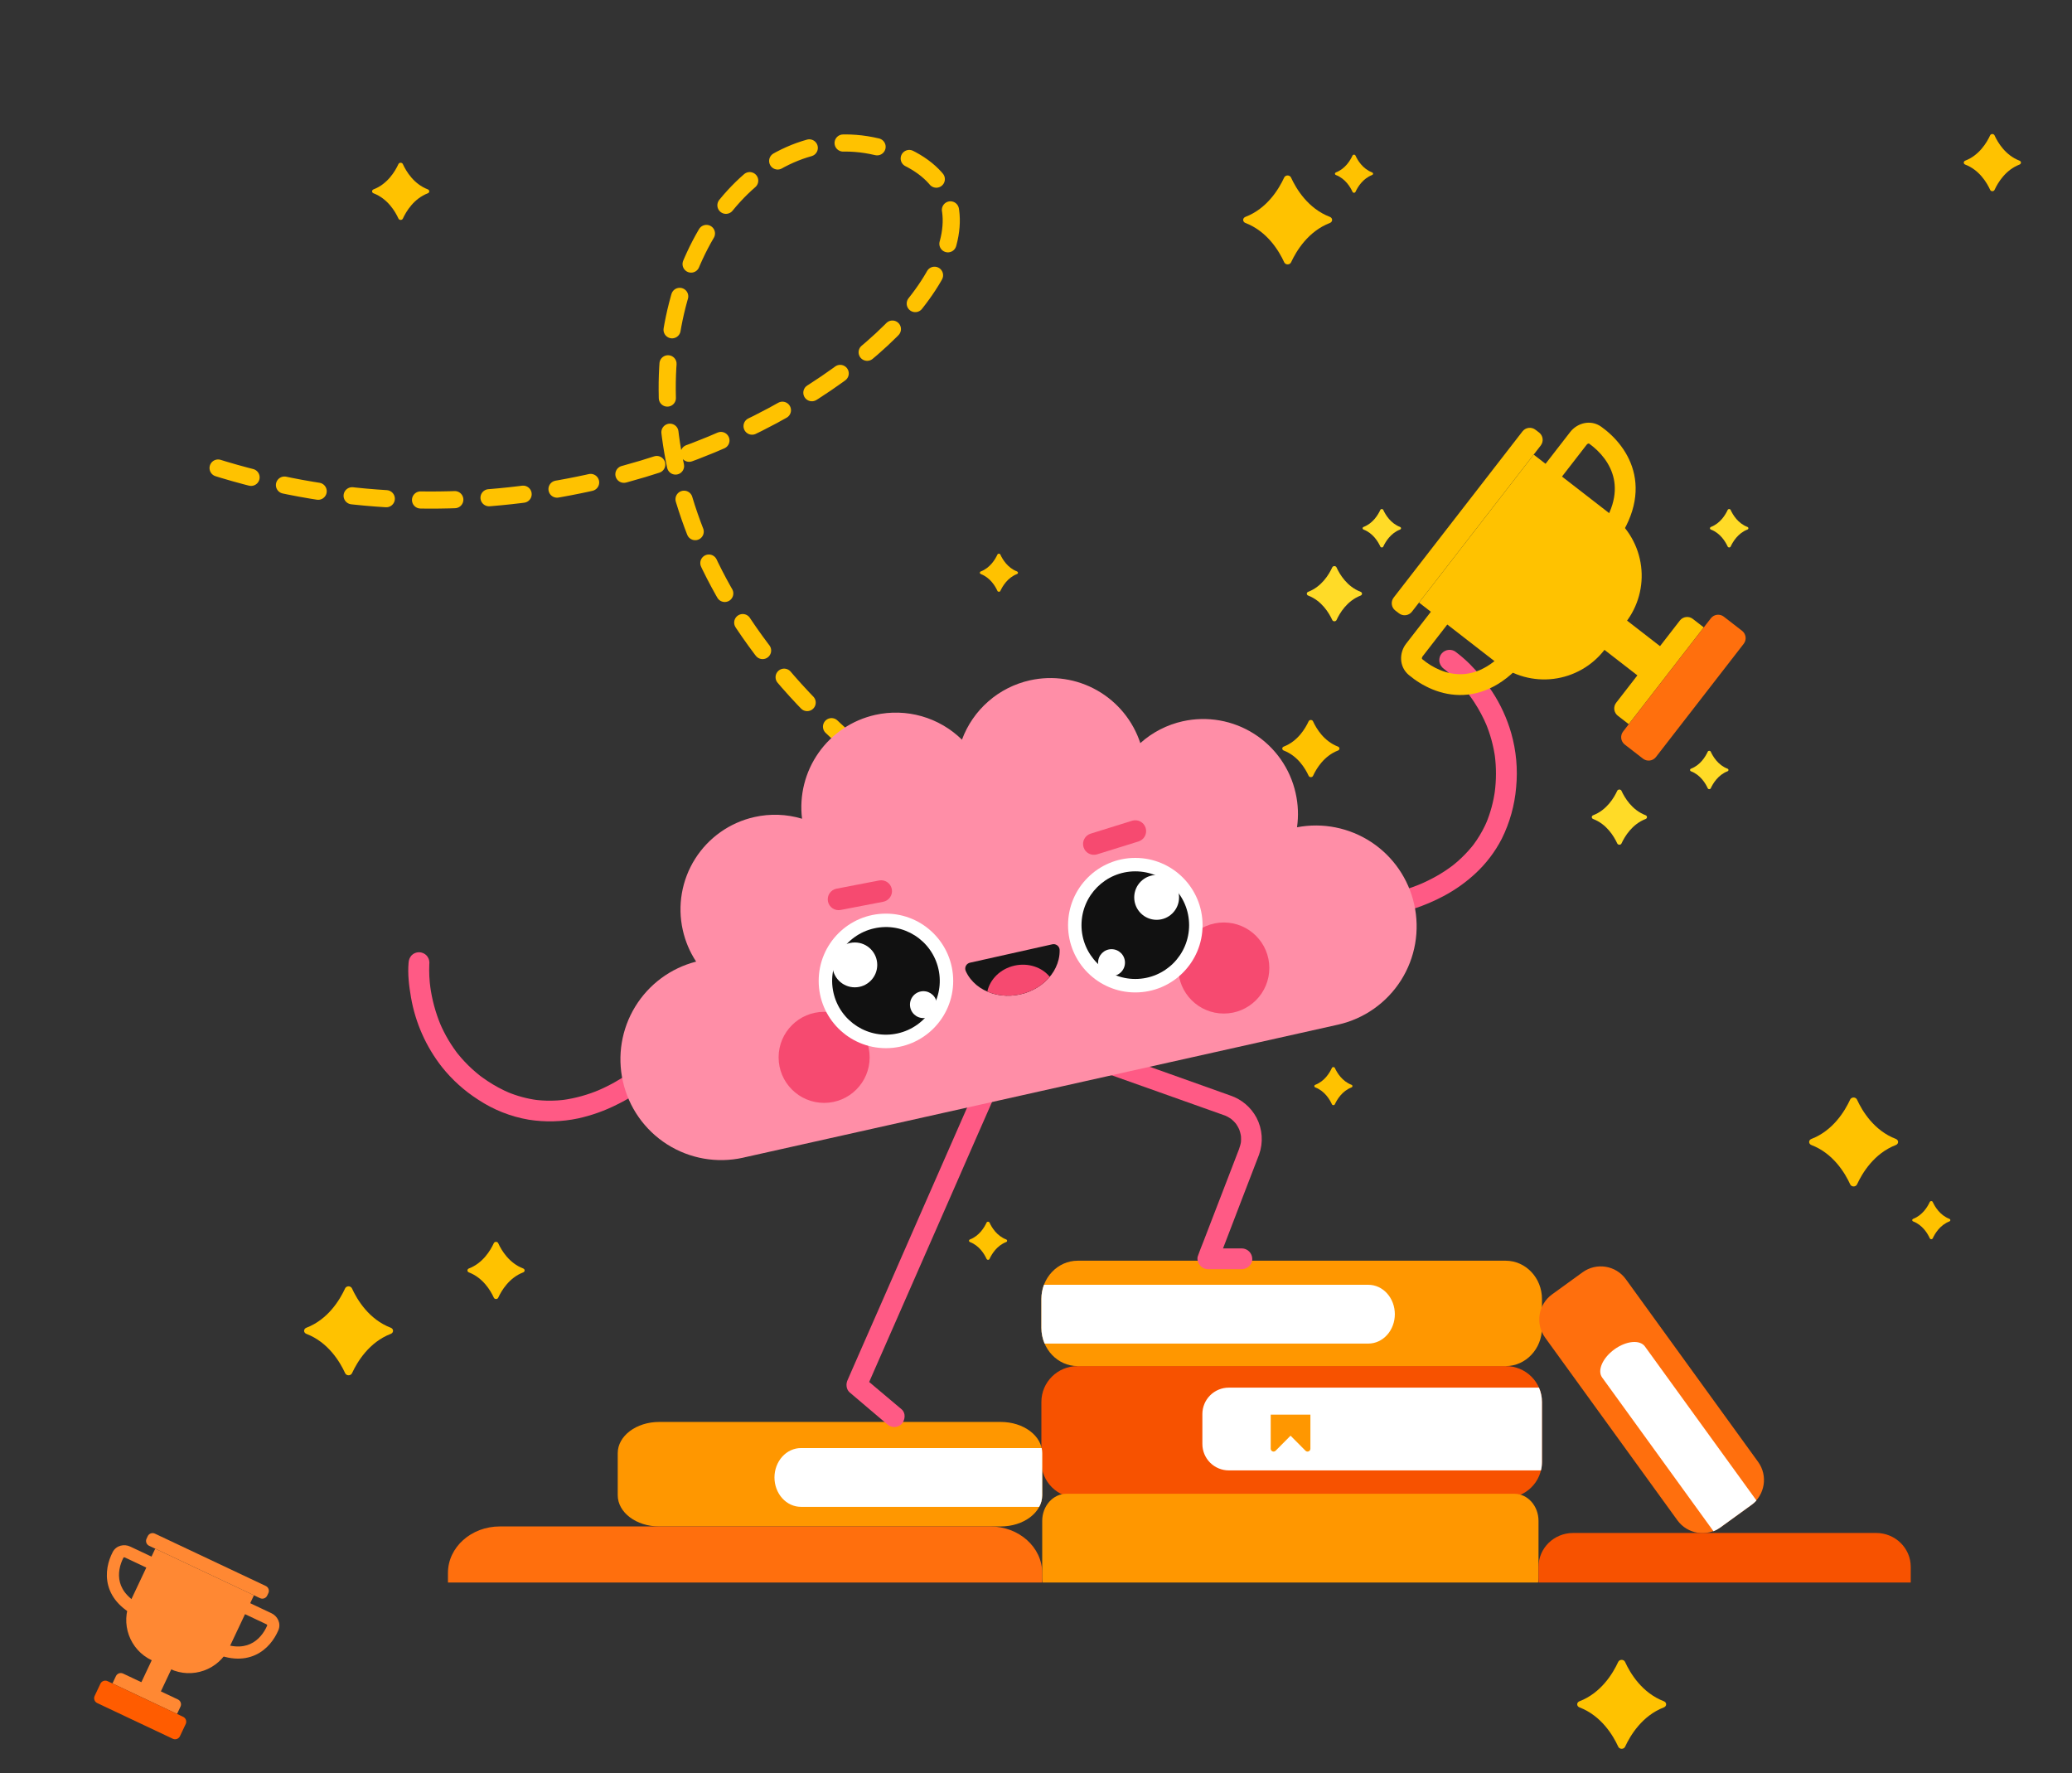 <svg width="402" height="344" viewBox="0 0 402 344" fill="none" xmlns="http://www.w3.org/2000/svg">
<rect x="0" y="0" width="402" height="344" fill="#333333" stroke="none"/>
<g clip-path="url(#clip0_14355_15824)">
<path d="M30.119 300.435L49.269 309.474L44.469 319.638C42.435 323.946 37.293 325.789 32.984 323.755L29.437 322.082C25.128 320.048 23.285 314.907 25.319 310.599L30.119 300.435Z" fill="#FF8833"/>
<path d="M28.658 298.013C28.904 297.491 29.528 297.267 30.05 297.514L51.565 307.669C52.087 307.915 52.31 308.538 52.064 309.06L51.84 309.533C51.594 310.055 50.971 310.279 50.448 310.032L28.934 299.877C28.412 299.631 28.188 299.008 28.435 298.486L28.658 298.013Z" fill="#FF8833"/>
<path d="M22.488 325.161C22.734 324.639 23.358 324.416 23.88 324.662L34.519 329.684C35.041 329.93 35.265 330.553 35.018 331.076L34.349 332.494L21.818 326.579L22.488 325.161Z" fill="#FF8833"/>
<path d="M19.481 326.632C19.728 326.11 20.351 325.886 20.873 326.133L35.532 333.051C36.054 333.298 36.278 333.921 36.031 334.443L34.915 336.807C34.668 337.329 34.045 337.553 33.523 337.306L18.864 330.387C18.342 330.141 18.119 329.518 18.365 328.995L19.481 326.632Z" fill="#FF5C00"/>
<path d="M33.008 314.518L36.791 316.303L30.652 329.303L26.869 327.518L33.008 314.518Z" fill="#FF8833"/>
<path fill-rule="evenodd" clip-rule="evenodd" d="M21.862 301.097C22.55 299.769 24.113 299.48 25.263 300.023L29.832 302.18C30.42 302.457 30.671 303.158 30.394 303.746C30.116 304.333 29.415 304.584 28.828 304.307L24.259 302.15C24.168 302.107 24.082 302.107 24.027 302.123C23.981 302.136 23.964 302.155 23.951 302.179C23.249 303.534 22.817 305.288 23.274 306.985C23.716 308.627 25.059 310.463 28.414 311.904C29.011 312.161 29.287 312.853 29.03 313.45C28.774 314.046 28.082 314.322 27.485 314.066C23.641 312.414 21.675 310.096 21.002 307.596C20.344 305.152 20.99 302.779 21.862 301.097Z" fill="#FF8833"/>
<path fill-rule="evenodd" clip-rule="evenodd" d="M54.003 316.267C54.591 314.892 53.821 313.502 52.67 312.959L48.102 310.802C47.514 310.525 46.813 310.777 46.535 311.364C46.258 311.951 46.509 312.652 47.097 312.93L51.666 315.086C51.757 315.129 51.811 315.195 51.834 315.248C51.854 315.292 51.85 315.317 51.839 315.342C51.239 316.745 50.158 318.193 48.558 318.918C47.009 319.62 44.737 319.751 41.492 318.077C40.915 317.779 40.205 318.006 39.907 318.583C39.609 319.161 39.836 319.87 40.413 320.168C44.131 322.086 47.171 322.13 49.529 321.061C51.836 320.016 53.257 318.009 54.003 316.267Z" fill="#FF8833"/>
<path d="M211.581 172.948C89.71 119.482 127.558 14.887 172.203 29.044C216.849 43.202 132.973 119.553 41.202 90.452" stroke="#FFC200" stroke-width="3.325" stroke-linecap="round" stroke-dasharray="6.65 6.65"/>
<path d="M75.828 257.579C71.584 255.955 69.298 252.155 68.283 249.935C68.228 249.817 68.137 249.717 68.019 249.647C67.901 249.576 67.762 249.538 67.621 249.538C67.479 249.538 67.34 249.576 67.222 249.647C67.105 249.717 67.013 249.817 66.959 249.935C65.939 252.155 63.644 255.967 59.432 257.579C59.304 257.629 59.194 257.711 59.118 257.816C59.041 257.92 59 258.043 59 258.168C59 258.293 59.041 258.415 59.118 258.52C59.194 258.625 59.304 258.707 59.432 258.756C63.671 260.38 65.957 264.184 66.968 266.401C67.022 266.518 67.114 266.619 67.232 266.689C67.349 266.76 67.488 266.797 67.63 266.797C67.772 266.797 67.91 266.76 68.028 266.689C68.146 266.619 68.238 266.518 68.292 266.401C69.317 264.184 71.611 260.376 75.837 258.752C75.963 258.701 76.071 258.618 76.145 258.514C76.221 258.409 76.26 258.287 76.259 258.163C76.258 258.039 76.217 257.917 76.14 257.814C76.064 257.71 75.955 257.629 75.828 257.579Z" fill="#FFC200"/>
<path d="M101.508 246.078C98.779 245.034 97.31 242.591 96.657 241.164C96.623 241.088 96.564 241.024 96.488 240.978C96.412 240.933 96.323 240.909 96.232 240.909C96.141 240.909 96.052 240.933 95.976 240.978C95.9 241.024 95.841 241.088 95.806 241.164C95.15 242.591 93.675 245.042 90.968 246.078C90.885 246.11 90.815 246.163 90.766 246.23C90.716 246.297 90.69 246.376 90.69 246.456C90.69 246.537 90.716 246.616 90.766 246.683C90.815 246.75 90.885 246.803 90.968 246.835C93.693 247.879 95.162 250.324 95.812 251.749C95.847 251.825 95.906 251.889 95.982 251.934C96.057 251.98 96.147 252.004 96.238 252.004C96.329 252.004 96.418 251.98 96.494 251.934C96.569 251.889 96.628 251.825 96.663 251.749C97.322 250.324 98.797 247.876 101.514 246.832C101.595 246.799 101.664 246.746 101.712 246.679C101.76 246.612 101.786 246.533 101.785 246.453C101.784 246.374 101.758 246.296 101.709 246.229C101.659 246.162 101.59 246.11 101.508 246.078Z" fill="#FFC200"/>
<path d="M266.212 33.446C264.393 32.75 263.414 31.122 262.978 30.17C262.955 30.12 262.916 30.077 262.865 30.046C262.815 30.016 262.755 30 262.695 30C262.634 30 262.574 30.016 262.524 30.046C262.473 30.077 262.434 30.12 262.411 30.17C261.974 31.122 260.99 32.755 259.185 33.446C259.13 33.467 259.083 33.503 259.05 33.547C259.018 33.592 259 33.645 259 33.698C259 33.752 259.018 33.804 259.05 33.849C259.083 33.894 259.13 33.929 259.185 33.951C261.002 34.647 261.981 36.277 262.415 37.227C262.438 37.277 262.477 37.32 262.528 37.35C262.578 37.38 262.638 37.397 262.698 37.397C262.759 37.397 262.819 37.38 262.869 37.35C262.92 37.32 262.959 37.277 262.982 37.227C263.421 36.277 264.405 34.645 266.216 33.949C266.27 33.927 266.316 33.892 266.348 33.847C266.38 33.802 266.397 33.75 266.397 33.696C266.396 33.643 266.379 33.591 266.346 33.547C266.313 33.502 266.266 33.467 266.212 33.446Z" fill="#FFC200"/>
<path d="M197.317 110.855C195.498 110.16 194.518 108.532 194.083 107.58C194.06 107.53 194.02 107.487 193.97 107.457C193.919 107.426 193.86 107.41 193.799 107.41C193.739 107.41 193.679 107.426 193.629 107.457C193.578 107.487 193.539 107.53 193.516 107.58C193.078 108.532 192.095 110.165 190.29 110.855C190.235 110.877 190.188 110.912 190.155 110.957C190.122 111.002 190.105 111.054 190.105 111.108C190.105 111.161 190.122 111.214 190.155 111.259C190.188 111.303 190.235 111.339 190.29 111.36C192.107 112.056 193.086 113.686 193.519 114.635C193.543 114.686 193.582 114.728 193.633 114.759C193.683 114.789 193.742 114.805 193.803 114.805C193.864 114.805 193.923 114.789 193.974 114.759C194.024 114.728 194.064 114.686 194.087 114.635C194.526 113.686 195.509 112.054 197.32 111.358C197.375 111.336 197.421 111.301 197.453 111.256C197.485 111.211 197.502 111.159 197.501 111.106C197.501 111.052 197.483 111 197.45 110.956C197.418 110.912 197.371 110.877 197.317 110.855Z" fill="#FFC200"/>
<path d="M195.212 240.445C193.393 239.749 192.414 238.121 191.978 237.17C191.955 237.12 191.916 237.077 191.865 237.046C191.815 237.016 191.755 237 191.695 237C191.634 237 191.574 237.016 191.524 237.046C191.473 237.077 191.434 237.12 191.411 237.17C190.974 238.121 189.99 239.755 188.185 240.445C188.13 240.466 188.083 240.502 188.05 240.547C188.018 240.591 188 240.644 188 240.697C188 240.751 188.018 240.803 188.05 240.848C188.083 240.893 188.13 240.928 188.185 240.95C190.002 241.645 190.981 243.275 191.415 244.225C191.438 244.275 191.477 244.318 191.528 244.348C191.578 244.379 191.638 244.395 191.698 244.395C191.759 244.395 191.819 244.379 191.869 244.348C191.92 244.318 191.959 244.275 191.982 244.225C192.421 243.275 193.405 241.644 195.216 240.948C195.27 240.926 195.316 240.891 195.348 240.846C195.38 240.801 195.397 240.749 195.397 240.695C195.396 240.642 195.379 240.59 195.346 240.546C195.313 240.501 195.266 240.466 195.212 240.445Z" fill="#FFC200"/>
<path d="M262.212 210.445C260.393 209.749 259.414 208.121 258.978 207.17C258.955 207.12 258.916 207.077 258.865 207.046C258.815 207.016 258.755 207 258.695 207C258.634 207 258.574 207.016 258.524 207.046C258.473 207.077 258.434 207.12 258.411 207.17C257.974 208.121 256.99 209.755 255.185 210.445C255.13 210.466 255.083 210.502 255.05 210.547C255.018 210.591 255 210.644 255 210.697C255 210.751 255.018 210.803 255.05 210.848C255.083 210.893 255.13 210.928 255.185 210.95C257.002 211.645 257.981 213.275 258.415 214.225C258.438 214.275 258.477 214.318 258.528 214.348C258.578 214.379 258.638 214.395 258.698 214.395C258.759 214.395 258.819 214.379 258.869 214.348C258.92 214.318 258.959 214.275 258.982 214.225C259.421 213.275 260.405 211.644 262.216 210.948C262.27 210.926 262.316 210.891 262.348 210.846C262.38 210.801 262.397 210.749 262.397 210.695C262.396 210.642 262.379 210.59 262.346 210.546C262.313 210.501 262.266 210.466 262.212 210.445Z" fill="#FFC200"/>
<path d="M259.596 144.838C256.867 143.795 255.398 141.353 254.745 139.925C254.711 139.85 254.651 139.786 254.576 139.74C254.5 139.695 254.411 139.671 254.32 139.671C254.229 139.671 254.14 139.695 254.064 139.74C253.988 139.786 253.929 139.85 253.894 139.925C253.238 141.353 251.763 143.803 249.056 144.838C248.973 144.87 248.903 144.923 248.854 144.99C248.804 145.058 248.778 145.136 248.778 145.217C248.778 145.297 248.804 145.376 248.854 145.443C248.903 145.51 248.973 145.563 249.056 145.595C251.781 146.639 253.25 149.084 253.9 150.508C253.935 150.584 253.994 150.648 254.07 150.693C254.145 150.739 254.234 150.763 254.326 150.763C254.417 150.763 254.506 150.739 254.582 150.693C254.657 150.648 254.716 150.584 254.751 150.508C255.41 149.084 256.885 146.636 259.602 145.592C259.683 145.56 259.752 145.506 259.8 145.439C259.848 145.372 259.874 145.294 259.873 145.214C259.872 145.134 259.846 145.056 259.797 144.989C259.747 144.923 259.678 144.87 259.596 144.838Z" fill="#FFC200"/>
<path d="M83.006 36.739C80.278 35.696 78.808 33.253 78.156 31.826C78.121 31.751 78.062 31.686 77.986 31.641C77.91 31.596 77.821 31.572 77.73 31.572C77.639 31.572 77.55 31.596 77.474 31.641C77.398 31.686 77.339 31.751 77.304 31.826C76.648 33.253 75.174 35.703 72.466 36.739C72.383 36.771 72.313 36.824 72.264 36.891C72.214 36.959 72.188 37.037 72.188 37.118C72.188 37.198 72.214 37.277 72.264 37.344C72.313 37.411 72.383 37.464 72.466 37.496C75.191 38.54 76.66 40.984 77.31 42.409C77.345 42.484 77.404 42.549 77.48 42.594C77.556 42.639 77.645 42.664 77.736 42.664C77.827 42.664 77.916 42.639 77.992 42.594C78.067 42.549 78.126 42.484 78.161 42.409C78.82 40.984 80.295 38.537 83.012 37.493C83.093 37.461 83.162 37.407 83.21 37.34C83.258 37.273 83.284 37.194 83.283 37.115C83.282 37.035 83.256 36.957 83.207 36.89C83.157 36.824 83.088 36.771 83.006 36.739Z" fill="#FFC200"/>
<path d="M263.193 294.643C260.464 293.599 258.995 291.157 258.342 289.73C258.307 289.654 258.248 289.59 258.173 289.545C258.097 289.499 258.008 289.475 257.917 289.475C257.826 289.475 257.737 289.499 257.661 289.545C257.585 289.59 257.526 289.654 257.491 289.73C256.835 291.157 255.36 293.607 252.652 294.643C252.57 294.675 252.5 294.728 252.45 294.795C252.401 294.862 252.375 294.941 252.375 295.021C252.375 295.102 252.401 295.18 252.45 295.248C252.5 295.315 252.57 295.368 252.652 295.4C255.378 296.443 256.847 298.888 257.497 300.313C257.532 300.388 257.591 300.452 257.667 300.498C257.742 300.543 257.831 300.567 257.923 300.567C258.014 300.567 258.103 300.543 258.179 300.498C258.254 300.452 258.313 300.388 258.348 300.313C259.007 298.888 260.482 296.441 263.198 295.397C263.28 295.364 263.349 295.311 263.397 295.244C263.445 295.176 263.47 295.098 263.47 295.018C263.469 294.938 263.443 294.86 263.394 294.794C263.344 294.727 263.275 294.675 263.193 294.643Z" fill="#FFC200"/>
<path d="M258.021 42.075C253.777 40.452 251.492 36.653 250.476 34.433C250.422 34.316 250.33 34.215 250.212 34.145C250.095 34.074 249.956 34.037 249.814 34.037C249.673 34.037 249.534 34.074 249.416 34.145C249.298 34.215 249.206 34.316 249.152 34.433C248.132 36.653 245.838 40.464 241.625 42.075C241.497 42.125 241.388 42.207 241.311 42.312C241.234 42.416 241.194 42.539 241.194 42.664C241.194 42.789 241.234 42.911 241.311 43.016C241.388 43.12 241.497 43.203 241.625 43.252C245.865 44.876 248.15 48.679 249.161 50.895C249.216 51.012 249.307 51.112 249.425 51.183C249.543 51.254 249.682 51.291 249.823 51.291C249.965 51.291 250.104 51.254 250.222 51.183C250.339 51.112 250.431 51.012 250.485 50.895C251.51 48.679 253.804 44.872 258.03 43.248C258.157 43.197 258.264 43.114 258.339 43.01C258.414 42.905 258.453 42.783 258.452 42.659C258.452 42.535 258.41 42.414 258.334 42.31C258.257 42.206 258.149 42.125 258.021 42.075Z" fill="#FFC200"/>
<path d="M322.828 330.039C318.584 328.415 316.298 324.616 315.283 322.396C315.228 322.279 315.137 322.179 315.019 322.108C314.901 322.038 314.762 322 314.621 322C314.479 322 314.34 322.038 314.223 322.108C314.105 322.179 314.013 322.279 313.959 322.396C312.938 324.616 310.644 328.427 306.432 330.039C306.304 330.088 306.194 330.171 306.118 330.275C306.041 330.38 306 330.502 306 330.627C306 330.752 306.041 330.875 306.118 330.979C306.194 331.084 306.304 331.166 306.432 331.216C310.671 332.839 312.957 336.642 313.968 338.858C314.022 338.976 314.114 339.076 314.232 339.146C314.349 339.217 314.488 339.255 314.63 339.255C314.771 339.255 314.91 339.217 315.028 339.146C315.146 339.076 315.238 338.976 315.292 338.858C316.316 336.642 318.611 332.835 322.837 331.212C322.963 331.161 323.071 331.078 323.146 330.973C323.22 330.869 323.26 330.747 323.259 330.623C323.258 330.498 323.217 330.377 323.14 330.273C323.064 330.17 322.955 330.088 322.828 330.039Z" fill="#FFC200"/>
<path d="M391.818 31.168C389.089 30.124 387.62 27.682 386.967 26.255C386.933 26.179 386.874 26.115 386.798 26.07C386.722 26.024 386.633 26 386.542 26C386.451 26 386.362 26.024 386.286 26.07C386.21 26.115 386.151 26.179 386.116 26.255C385.46 27.682 383.986 30.132 381.278 31.168C381.195 31.2 381.125 31.253 381.076 31.32C381.026 31.387 381 31.466 381 31.546C381 31.627 381.026 31.705 381.076 31.772C381.125 31.84 381.195 31.892 381.278 31.924C384.003 32.968 385.472 35.413 386.122 36.837C386.157 36.913 386.216 36.977 386.292 37.023C386.367 37.068 386.457 37.092 386.548 37.092C386.639 37.092 386.728 37.068 386.804 37.023C386.879 36.977 386.938 36.913 386.973 36.837C387.632 35.413 389.107 32.965 391.824 31.922C391.905 31.889 391.974 31.836 392.022 31.768C392.07 31.701 392.096 31.623 392.095 31.543C392.094 31.463 392.068 31.385 392.019 31.319C391.969 31.252 391.9 31.2 391.818 31.168Z" fill="#FFC200"/>
<path d="M367.828 220.948C363.584 219.324 361.298 215.525 360.283 213.305C360.228 213.188 360.137 213.088 360.019 213.017C359.901 212.947 359.762 212.909 359.621 212.909C359.479 212.909 359.34 212.947 359.223 213.017C359.105 213.088 359.013 213.188 358.959 213.305C357.938 215.525 355.644 219.336 351.432 220.948C351.304 220.997 351.194 221.08 351.118 221.184C351.041 221.289 351 221.411 351 221.536C351 221.661 351.041 221.784 351.118 221.888C351.194 221.993 351.304 222.075 351.432 222.125C355.671 223.748 357.957 227.551 358.968 229.767C359.022 229.885 359.114 229.985 359.232 230.055C359.349 230.126 359.488 230.163 359.63 230.163C359.771 230.163 359.91 230.126 360.028 230.055C360.146 229.985 360.238 229.885 360.292 229.767C361.316 227.551 363.611 223.744 367.837 222.121C367.963 222.07 368.071 221.987 368.146 221.882C368.22 221.778 368.26 221.656 368.259 221.532C368.258 221.407 368.217 221.286 368.14 221.182C368.064 221.079 367.955 220.997 367.828 220.948Z" fill="#FFC200"/>
<g clip-path="url(#clip1_14355_15824)">
<path d="M292.156 265.014H209.054C205.182 265.014 202.044 268.128 202.044 271.969V283.618C202.044 287.459 205.182 290.572 209.054 290.572H292.156C296.027 290.572 299.165 287.459 299.165 283.618V271.969C299.165 268.128 296.027 265.014 292.156 265.014Z" fill="#F75200"/>
<path d="M292.119 244.569H209.091C205.199 244.569 202.044 247.896 202.044 252V257.586C202.044 261.689 205.199 265.016 209.091 265.016H292.119C296.011 265.016 299.165 261.689 299.165 257.586V252C299.165 247.896 296.011 244.569 292.119 244.569Z" fill="#FF9700"/>
<path d="M293.801 289.785H206.9C204.307 289.785 202.205 292.14 202.205 295.044V306.064C202.205 308.969 204.307 311.323 206.9 311.323H293.801C296.394 311.323 298.495 308.969 298.495 306.064V295.044C298.495 292.14 296.394 289.785 293.801 289.785Z" fill="#FF9700"/>
<path d="M194.165 275.848H127.89C123.45 275.848 119.85 278.559 119.85 281.903V290.065C119.85 293.409 123.45 296.12 127.89 296.12H194.165C198.605 296.12 202.204 293.409 202.204 290.065V281.903C202.204 278.559 198.605 275.848 194.165 275.848Z" fill="#FF9700"/>
<path fill-rule="evenodd" clip-rule="evenodd" d="M202.666 260.644H265.478C266.152 260.645 266.82 260.499 267.444 260.213C268.068 259.927 268.634 259.507 269.112 258.977C269.59 258.448 269.969 257.819 270.228 257.127C270.487 256.435 270.62 255.693 270.621 254.943C270.62 254.193 270.487 253.451 270.228 252.759C269.969 252.067 269.59 251.438 269.112 250.908C268.634 250.379 268.068 249.959 267.444 249.673C266.82 249.387 266.152 249.24 265.478 249.241H202.545C202.221 250.094 202.043 251.025 202.043 251.999V257.586C202.043 258.676 202.266 259.712 202.666 260.644Z" fill="white"/>
<path fill-rule="evenodd" clip-rule="evenodd" d="M202.099 280.916L155.402 280.916C154.728 280.915 154.059 281.062 153.436 281.348C152.812 281.634 152.245 282.054 151.768 282.583C151.29 283.113 150.911 283.741 150.652 284.434C150.393 285.126 150.259 285.868 150.258 286.618C150.259 287.367 150.393 288.109 150.652 288.802C150.911 289.494 151.29 290.123 151.768 290.652C152.245 291.182 152.812 291.601 153.436 291.887C154.059 292.173 154.728 292.32 155.402 292.319L201.63 292.319C202.001 291.622 202.205 290.862 202.205 290.065V281.903C202.205 281.567 202.169 281.237 202.099 280.916Z" fill="white"/>
<path d="M341.097 283.589L315.438 248.156C313.492 245.468 309.736 244.868 307.049 246.813L301.123 251.105C298.436 253.05 297.835 256.806 299.781 259.494L325.44 294.927C327.386 297.615 331.142 298.215 333.829 296.27L339.755 291.978C342.442 290.032 343.043 286.277 341.097 283.589Z" fill="#FF6F0D"/>
<path d="M319.139 261.202C318.161 259.853 315.51 260.106 313.219 261.767C310.928 263.429 309.856 265.87 310.834 267.218L332.445 297.062C332.891 296.883 333.314 296.649 333.703 296.367L339.895 291.885C340.217 291.652 340.515 291.386 340.783 291.092L319.139 261.202Z" fill="white"/>
<path d="M364.003 297.387H305.207C301.5 297.387 298.496 300.327 298.496 303.954V309.824C298.496 313.451 301.5 316.391 305.207 316.391H364.003C367.709 316.391 370.714 313.451 370.714 309.824V303.954C370.714 300.327 367.709 297.387 364.003 297.387Z" fill="#F75200"/>
<path fill-rule="evenodd" clip-rule="evenodd" d="M298.586 269.192H238.407C237.046 269.192 235.742 269.732 234.78 270.694C233.819 271.655 233.278 272.96 233.278 274.32V280.121C233.278 281.481 233.819 282.786 234.78 283.747C235.742 284.709 237.046 285.249 238.407 285.249H298.975C299.101 284.727 299.168 284.181 299.168 283.621V271.972C299.168 270.983 298.96 270.043 298.586 269.192Z" fill="white"/>
<path d="M246.539 274.428H254.239V281.038C254.24 281.149 254.207 281.257 254.146 281.349C254.084 281.441 253.997 281.513 253.894 281.555C253.792 281.597 253.679 281.607 253.571 281.585C253.463 281.563 253.363 281.509 253.286 281.43L250.387 278.514L247.491 281.43C247.413 281.509 247.313 281.563 247.205 281.585C247.097 281.606 246.984 281.596 246.882 281.554C246.779 281.512 246.692 281.44 246.63 281.348C246.568 281.257 246.535 281.149 246.535 281.038L246.539 274.428Z" fill="#FF9700"/>
<path d="M96.984 330.328H192.13C197.694 330.328 202.205 326.289 202.205 321.307V305.141C202.205 300.159 197.694 296.12 192.13 296.12H96.984C91.42 296.12 86.91 300.159 86.91 305.141V321.307C86.91 326.289 91.42 330.328 96.984 330.328Z" fill="#FF6F0D"/>
<path d="M124.921 205.963C124.415 206.444 123.866 206.883 123.307 207.308C123.038 207.515 123.791 206.937 123.514 207.147L123.301 207.311L122.841 207.65C122.501 207.901 122.154 208.144 121.8 208.379C120.993 208.917 120.159 209.442 119.309 209.921C118.191 210.549 117.038 211.115 115.857 211.616L116.338 211.411C114.061 212.381 111.666 213.047 109.214 213.391L109.752 213.319C107.736 213.589 105.694 213.595 103.677 213.338L104.215 213.407C102.218 213.138 100.266 212.606 98.409 211.825L98.891 212.03C97.394 211.394 95.959 210.621 94.605 209.721C94.319 209.533 94.037 209.339 93.76 209.14C93.596 209.025 93.431 208.906 93.27 208.785L93.111 208.667C92.694 208.349 93.397 208.893 93.127 208.68C92.589 208.252 92.063 207.803 91.548 207.335C90.581 206.45 89.682 205.494 88.858 204.475L88.589 204.136C88.368 203.867 88.909 204.556 88.694 204.271L88.54 204.066C88.355 203.819 88.174 203.568 88.002 203.313C87.661 202.818 87.336 202.312 87.025 201.795C86.379 200.708 85.807 199.578 85.314 198.413L85.519 198.895C84.497 196.454 83.803 193.888 83.455 191.265L83.528 191.803C83.301 190.223 83.222 188.626 83.291 187.032C83.291 186.936 83.291 186.841 83.31 186.747C83.308 186.212 83.095 185.698 82.718 185.319C82.338 184.943 81.826 184.731 81.292 184.729C80.757 184.731 80.244 184.942 79.863 185.319C79.507 185.712 79.298 186.217 79.274 186.747C79.07 188.972 79.363 191.302 79.74 193.49C80.594 198.417 82.656 203.056 85.742 206.991C87.717 209.47 90.086 211.607 92.756 213.316C95.726 215.288 99.076 216.616 102.59 217.215C105.774 217.717 109.023 217.632 112.176 216.962C114.806 216.382 117.351 215.473 119.753 214.255C122.631 212.851 125.299 211.052 127.679 208.909L127.787 208.809C128.159 208.428 128.368 207.916 128.368 207.382C128.368 206.849 128.159 206.336 127.787 205.955C127.403 205.586 126.891 205.381 126.359 205.381C125.827 205.381 125.316 205.586 124.932 205.955L124.921 205.963Z" fill="#FF5A85"/>
<path d="M267.71 177.782C268.447 177.707 269.187 177.586 269.913 177.446C271.348 177.167 272.764 176.799 274.153 176.343C276.245 175.667 278.272 174.804 280.21 173.765C282.43 172.572 284.488 171.097 286.331 169.377C288.379 167.462 290.082 165.21 291.367 162.718C292.917 159.6 293.862 156.217 294.155 152.747C294.497 149.206 294.172 145.632 293.197 142.211C292.377 139.366 291.136 136.661 289.513 134.185C288.267 132.27 286.824 130.49 285.209 128.874C284.326 127.992 283.381 127.175 282.381 126.428C282.34 126.396 282.299 126.366 282.26 126.34C282.027 126.205 281.77 126.117 281.503 126.082C281.236 126.047 280.965 126.065 280.705 126.135C280.199 126.279 279.767 126.611 279.499 127.063C278.961 128.099 279.3 129.17 280.223 129.824C280.274 129.859 280.325 129.899 280.376 129.937L280.46 129.999C280.659 130.149 279.922 129.582 280.169 129.775L280.417 129.974C280.955 130.402 281.455 130.857 281.945 131.32C282.68 132.023 283.378 132.763 284.038 133.537C284.232 133.765 284.426 133.999 284.614 134.234C284.711 134.352 284.802 134.473 284.883 134.591C285.05 134.801 284.52 134.115 284.738 134.403L284.891 134.602C285.292 135.14 285.677 135.678 286.04 136.243C286.963 137.657 287.76 139.15 288.421 140.704L288.219 140.223C289.136 142.397 289.762 144.683 290.081 147.021L290.008 146.483C290.322 148.905 290.316 151.357 289.992 153.777L290.065 153.239C289.775 155.458 289.194 157.63 288.335 159.696L288.539 159.215C287.98 160.532 287.297 161.793 286.5 162.982C286.304 163.272 286.099 163.557 285.892 163.84C285.849 163.896 285.806 163.956 285.76 164.012L285.674 164.125C285.634 164.184 286.008 163.703 285.881 163.856C285.755 164.009 285.661 164.125 285.548 164.273C285.133 164.779 284.697 165.263 284.243 165.731C283.788 166.199 283.323 166.641 282.836 167.077C282.601 167.281 282.362 167.483 282.12 167.679L281.759 167.967C281.49 168.169 282.061 167.736 281.958 167.814L281.749 167.972C280.79 168.691 279.787 169.348 278.746 169.939C277.652 170.558 276.523 171.114 275.364 171.602L275.846 171.397C273.456 172.41 270.961 173.153 268.406 173.614C268.084 173.671 267.758 173.725 267.432 173.768L267.971 173.695C267.879 173.695 267.788 173.722 267.701 173.73C267.169 173.747 266.661 173.958 266.273 174.322C265.897 174.702 265.686 175.214 265.684 175.748C265.727 176.749 266.577 177.882 267.701 177.766L267.71 177.782Z" fill="#FF5A85"/>
<path d="M192.357 204.107L191.609 205.81L189.578 210.441L186.57 217.288L182.916 225.613L178.899 234.76L174.864 243.962L171.097 252.571L167.903 259.836L165.608 265.063C165.25 265.885 164.891 266.706 164.532 267.528L164.486 267.633C164.281 268.029 164.198 268.478 164.247 268.922C164.289 269.361 164.485 269.771 164.801 270.078L171.183 275.497L172.074 276.253C172.46 276.619 172.968 276.829 173.5 276.842C174.034 276.84 174.545 276.628 174.926 276.253C175.617 275.5 175.786 274.128 174.926 273.399L168.509 267.991L167.621 267.237L167.936 269.683L168.684 267.98L170.715 263.35L173.723 256.502L177.377 248.178L181.393 239.03L185.429 229.829L189.196 221.219L192.39 213.955L194.685 208.727L195.761 206.262C195.777 206.227 195.793 206.192 195.807 206.157C196.063 205.682 196.136 205.128 196.011 204.602C195.867 204.096 195.535 203.663 195.083 203.394C194.85 203.259 194.593 203.172 194.326 203.137C194.059 203.102 193.787 203.121 193.528 203.193C193.062 203.343 192.529 203.65 192.322 204.118L192.357 204.107Z" fill="#FF5A85"/>
<path d="M203.13 204.132L206.628 205.37L214.925 208.329L224.961 211.891L233.57 214.953C234.926 215.434 236.283 215.915 237.641 216.398C237.773 216.444 237.91 216.495 238.034 216.549L237.552 216.344C237.951 216.511 238.332 216.715 238.693 216.952C238.795 217.019 238.892 217.089 238.992 217.159C239.282 217.366 238.618 216.85 238.868 217.068C239.038 217.213 239.207 217.361 239.366 217.52C239.525 217.679 239.648 217.824 239.786 217.98C240.055 218.303 239.516 217.598 239.716 217.886L239.893 218.139C240.129 218.494 240.332 218.869 240.501 219.261L240.299 218.779C240.54 219.35 240.707 219.949 240.794 220.563L240.725 220.025C240.807 220.65 240.807 221.283 240.725 221.908L240.797 221.37C240.641 222.446 240.192 223.442 239.804 224.448L237.94 229.291L235.553 235.479L233.457 240.922C233.116 241.812 232.736 242.698 232.427 243.612L232.411 243.65C232.185 244.237 232.411 244.944 232.771 245.41C232.954 245.658 233.193 245.861 233.468 246.001C233.743 246.141 234.047 246.215 234.356 246.217H240.94C241.994 246.217 243.006 245.289 242.958 244.199C242.949 243.667 242.733 243.158 242.357 242.782C241.98 242.405 241.472 242.19 240.94 242.181H234.356L236.301 244.734L237.873 240.658L241.101 232.24L243.805 225.217C243.961 224.808 244.123 224.41 244.279 223.988C244.694 222.826 244.866 221.592 244.781 220.361C244.697 219.13 244.359 217.93 243.789 216.836C242.712 214.809 240.902 213.27 238.728 212.532L237.816 212.206L232.54 210.323L224.471 207.449L215.684 204.331L208.266 201.697L204.373 200.317L204.198 200.255C203.203 199.9 201.946 200.653 201.718 201.662C201.588 202.178 201.663 202.723 201.925 203.186C202.188 203.648 202.618 203.992 203.127 204.145L203.13 204.132Z" fill="#FF5A85"/>
<path d="M144.735 224.45C144.547 224.498 144.353 224.544 144.162 224.587C139.104 225.712 133.806 224.781 129.433 222C125.061 219.219 121.972 214.815 120.846 209.757C119.733 204.799 120.594 199.603 123.248 195.27C125.901 190.937 130.138 187.808 135.06 186.546C133.834 184.682 132.957 182.611 132.472 180.433C131.405 175.684 132.269 170.705 134.873 166.592C137.477 162.48 141.608 159.57 146.358 158.503C149.419 157.813 152.606 157.926 155.61 158.831C155.055 154.311 156.2 149.745 158.823 146.022C161.446 142.299 165.359 139.683 169.803 138.685C172.787 138.017 175.89 138.107 178.83 138.947C181.77 139.787 184.453 141.35 186.635 143.493C187.695 140.624 189.457 138.068 191.76 136.056C194.063 134.044 196.833 132.642 199.818 131.977C204.264 130.988 208.919 131.686 212.878 133.938C216.837 136.19 219.818 139.833 221.24 144.16C223.574 142.062 226.409 140.603 229.473 139.922C231.826 139.399 234.259 139.345 236.633 139.762C239.007 140.179 241.275 141.06 243.309 142.353C245.343 143.647 247.102 145.329 248.485 147.303C249.869 149.277 250.85 151.503 251.373 153.856C251.865 156.032 251.956 158.278 251.643 160.486C256.631 159.534 261.794 160.562 266.037 163.352C270.28 166.142 273.271 170.475 274.375 175.432C274.937 177.935 275.001 180.524 274.563 183.053C274.125 185.581 273.193 187.998 271.821 190.166C270.448 192.333 268.662 194.21 266.565 195.687C264.467 197.165 262.099 198.215 259.596 198.777L144.738 224.453L144.735 224.45Z" fill="#FF8EA7"/>
<path d="M159.894 213.954C164.772 213.954 168.727 209.999 168.727 205.121C168.727 200.243 164.772 196.288 159.894 196.288C155.016 196.288 151.061 200.243 151.061 205.121C151.061 209.999 155.016 213.954 159.894 213.954Z" fill="#F64A70"/>
<path d="M171.887 203.337C179.094 203.337 184.936 197.495 184.936 190.288C184.936 183.081 179.094 177.239 171.887 177.239C164.68 177.239 158.838 183.081 158.838 190.288C158.838 197.495 164.68 203.337 171.887 203.337Z" fill="white"/>
<path d="M174.167 200.469C179.794 199.212 183.336 193.631 182.078 188.004C180.82 182.378 175.239 178.836 169.613 180.094C163.986 181.352 160.445 186.932 161.702 192.559C162.96 198.185 168.541 201.727 174.167 200.469Z" fill="#111111"/>
<path d="M165.848 191.535C168.251 191.535 170.199 189.587 170.199 187.185C170.199 184.782 168.251 182.834 165.848 182.834C163.446 182.834 161.498 184.782 161.498 187.185C161.498 189.587 163.446 191.535 165.848 191.535Z" fill="white"/>
<path d="M179.727 197.442C181.134 197.128 182.019 195.733 181.705 194.326C181.39 192.919 179.995 192.034 178.588 192.348C177.182 192.663 176.296 194.058 176.611 195.465C176.925 196.871 178.32 197.757 179.727 197.442Z" fill="white"/>
<path d="M170.562 170.806L162.303 172.397C161.162 172.616 160.415 173.719 160.635 174.859C160.854 176 161.957 176.746 163.098 176.526L171.357 174.936C172.498 174.716 173.245 173.613 173.026 172.473C172.806 171.333 171.703 170.587 170.562 170.806Z" fill="#F64A70"/>
<path d="M237.437 196.622C242.316 196.622 246.27 192.668 246.27 187.789C246.27 182.911 242.316 178.956 237.437 178.956C232.559 178.956 228.604 182.911 228.604 187.789C228.604 192.668 232.559 196.622 237.437 196.622Z" fill="#F64A70"/>
<path d="M220.268 192.526C227.474 192.526 233.317 186.683 233.317 179.477C233.317 172.27 227.474 166.428 220.268 166.428C213.061 166.428 207.219 172.27 207.219 179.477C207.219 186.683 213.061 192.526 220.268 192.526Z" fill="white"/>
<path d="M220.266 189.914C226.032 189.914 230.705 185.24 230.705 179.475C230.705 173.71 226.032 169.036 220.266 169.036C214.501 169.036 209.827 173.71 209.827 179.475C209.827 185.24 214.501 189.914 220.266 189.914Z" fill="#111111"/>
<path d="M224.407 178.44C226.809 178.44 228.757 176.492 228.757 174.089C228.757 171.686 226.809 169.739 224.407 169.739C222.004 169.739 220.056 171.686 220.056 174.089C220.056 176.492 222.004 178.44 224.407 178.44Z" fill="white"/>
<path d="M215.654 189.355C217.095 189.355 218.263 188.187 218.263 186.745C218.263 185.304 217.095 184.135 215.654 184.135C214.212 184.135 213.044 185.304 213.044 186.745C213.044 188.187 214.212 189.355 215.654 189.355Z" fill="white"/>
<path d="M204.102 183.202C204.27 183.155 204.446 183.145 204.617 183.175C204.789 183.204 204.952 183.272 205.094 183.372C205.236 183.472 205.355 183.603 205.44 183.754C205.525 183.906 205.576 184.075 205.588 184.249C205.604 184.87 205.54 185.492 205.397 186.097C205.133 187.192 204.647 188.22 203.968 189.118C203.249 190.068 202.361 190.878 201.35 191.508C200.303 192.162 199.152 192.633 197.947 192.901C196.741 193.173 195.498 193.237 194.271 193.09C193.088 192.951 191.941 192.595 190.887 192.04C189.89 191.519 189.012 190.796 188.309 189.917C187.921 189.431 187.598 188.895 187.349 188.325C187.286 188.162 187.259 187.988 187.272 187.815C187.285 187.641 187.336 187.472 187.422 187.321C187.508 187.17 187.627 187.04 187.77 186.94C187.912 186.84 188.076 186.774 188.247 186.745L196.174 184.975L204.102 183.202Z" fill="#161616"/>
<path d="M203.665 189.499C203.003 190.285 202.223 190.962 201.351 191.506C200.304 192.16 199.153 192.632 197.947 192.9C196.742 193.171 195.499 193.235 194.272 193.088C193.336 192.976 192.421 192.731 191.555 192.359C192.063 189.98 194.084 187.936 196.839 187.322C199.532 186.733 202.172 187.65 203.665 189.499Z" fill="#F64A70"/>
<path d="M275.316 116.899L297.562 88.196L312.798 100.005C315.895 102.413 317.909 105.952 318.398 109.844C318.887 113.736 317.811 117.663 315.405 120.762L311.286 126.076C308.882 129.176 305.345 131.195 301.453 131.688C297.561 132.182 293.633 131.109 290.531 128.707L275.316 116.899Z" fill="#FFC200"/>
<path d="M270.713 118.44C270.527 118.296 270.371 118.116 270.254 117.912C270.138 117.707 270.062 117.482 270.033 117.248C270.003 117.014 270.02 116.777 270.082 116.55C270.145 116.323 270.251 116.11 270.395 115.924L295.385 83.687C295.529 83.501 295.709 83.345 295.913 83.228C296.118 83.111 296.343 83.036 296.577 83.007C296.811 82.977 297.048 82.994 297.275 83.056C297.502 83.118 297.715 83.225 297.901 83.369L298.608 83.907C298.984 84.199 299.229 84.627 299.289 85.099C299.349 85.571 299.219 86.047 298.928 86.423L273.939 118.663C273.648 119.039 273.219 119.284 272.747 119.344C272.276 119.404 271.799 119.274 271.423 118.983L270.713 118.44Z" fill="#FFC200"/>
<path d="M313.878 138.844C313.691 138.7 313.535 138.52 313.419 138.316C313.302 138.111 313.227 137.886 313.197 137.652C313.168 137.418 313.185 137.181 313.247 136.954C313.309 136.727 313.416 136.514 313.56 136.329L325.918 120.382C326.062 120.196 326.241 120.04 326.446 119.923C326.65 119.806 326.876 119.731 327.109 119.702C327.343 119.672 327.58 119.689 327.807 119.751C328.035 119.814 328.247 119.92 328.433 120.064L330.559 121.711L316.003 140.491L313.878 138.844Z" fill="#FFC200"/>
<path d="M315.222 144.431C315.036 144.286 314.88 144.107 314.763 143.902C314.647 143.698 314.571 143.472 314.542 143.239C314.513 143.005 314.529 142.768 314.592 142.541C314.654 142.314 314.76 142.101 314.905 141.915L331.93 119.947C332.222 119.571 332.65 119.326 333.122 119.266C333.593 119.206 334.07 119.336 334.446 119.627L337.989 122.374C338.365 122.665 338.61 123.094 338.67 123.565C338.73 124.037 338.6 124.513 338.309 124.889L321.281 146.857C320.99 147.233 320.561 147.478 320.09 147.538C319.618 147.598 319.142 147.468 318.766 147.178L315.222 144.431Z" fill="#FF6F0D"/>
<path d="M299.964 117.292L304.358 111.623L323.845 126.728L319.446 132.388L299.964 117.292Z" fill="#FFC200"/>
<path fill-rule="evenodd" clip-rule="evenodd" d="M273.349 130.962C271.383 129.318 271.466 126.595 272.811 124.87L278.117 118.023C278.444 117.6 278.927 117.324 279.457 117.257C279.988 117.189 280.524 117.335 280.947 117.662C281.37 117.99 281.646 118.472 281.714 119.003C281.781 119.534 281.635 120.07 281.308 120.493L275.999 127.34C275.913 127.447 275.866 127.582 275.868 127.72C275.867 127.747 275.872 127.775 275.883 127.801C275.894 127.826 275.911 127.849 275.932 127.868C277.939 129.546 280.719 130.919 283.735 130.784C286.648 130.655 290.221 129.089 293.881 124.009C294.035 123.794 294.23 123.611 294.455 123.471C294.68 123.332 294.931 123.238 295.192 123.195C295.454 123.152 295.721 123.161 295.979 123.222C296.237 123.283 296.48 123.394 296.695 123.549C296.91 123.704 297.092 123.9 297.232 124.125C297.371 124.351 297.464 124.601 297.507 124.863C297.549 125.125 297.54 125.392 297.479 125.65C297.418 125.908 297.307 126.151 297.152 126.366C292.96 132.186 288.349 134.618 283.915 134.814C279.578 135.011 275.857 133.047 273.349 130.962Z" fill="#FFC200"/>
<path fill-rule="evenodd" clip-rule="evenodd" d="M310.684 82.795C308.601 81.299 305.989 82.074 304.652 83.796L299.343 90.643C299.016 91.066 298.87 91.602 298.938 92.133C299.005 92.664 299.281 93.146 299.704 93.474C300.127 93.801 300.662 93.948 301.193 93.881C301.724 93.814 302.206 93.538 302.534 93.116L307.84 86.268C307.921 86.157 308.039 86.078 308.174 86.045C308.2 86.037 308.229 86.035 308.256 86.04C308.284 86.044 308.31 86.055 308.332 86.072C310.458 87.597 312.484 89.946 313.103 92.895C313.703 95.747 313.078 99.6 309.067 104.41C308.898 104.615 308.771 104.85 308.693 105.103C308.615 105.357 308.588 105.623 308.613 105.887C308.638 106.151 308.715 106.407 308.839 106.641C308.963 106.875 309.132 107.083 309.336 107.252C309.54 107.421 309.775 107.548 310.029 107.626C310.282 107.704 310.548 107.732 310.812 107.707C311.076 107.682 311.333 107.605 311.567 107.481C311.801 107.356 312.008 107.187 312.177 106.983C316.767 101.472 317.97 96.401 317.058 92.056C316.156 87.815 313.326 84.689 310.684 82.795Z" fill="#FFC200"/>
<path d="M263.983 114.808C261.349 113.799 259.931 111.442 259.302 110.064C259.267 109.989 259.209 109.926 259.137 109.884C259.062 109.84 258.977 109.817 258.89 109.817C258.803 109.817 258.717 109.84 258.642 109.884C258.571 109.926 258.513 109.989 258.478 110.064C257.846 111.442 256.423 113.807 253.808 114.808C253.729 114.836 253.661 114.886 253.611 114.953C253.565 115.017 253.54 115.094 253.539 115.173C253.54 115.252 253.565 115.328 253.611 115.391C253.661 115.458 253.729 115.508 253.808 115.537C256.439 116.546 257.843 118.908 258.484 120.283C258.52 120.357 258.577 120.419 258.648 120.46C258.722 120.506 258.808 120.529 258.895 120.528C258.983 120.529 259.068 120.506 259.143 120.46C259.214 120.419 259.271 120.357 259.307 120.283C259.942 118.908 261.365 116.543 263.988 115.537C264.065 115.506 264.132 115.454 264.18 115.386C264.227 115.324 264.251 115.248 264.249 115.171C264.25 115.092 264.224 115.016 264.177 114.953C264.127 114.887 264.06 114.837 263.983 114.808Z" fill="#FFDB27"/>
<path d="M319.274 158.152C316.64 157.143 315.22 154.786 314.59 153.406C314.556 153.331 314.498 153.269 314.426 153.229C314.351 153.185 314.265 153.161 314.178 153.161C314.092 153.162 314.008 153.185 313.934 153.229C313.861 153.269 313.804 153.331 313.769 153.406C313.135 154.786 311.711 157.151 309.099 158.152C309.021 158.181 308.952 158.231 308.902 158.298C308.855 158.361 308.83 158.437 308.83 158.515C308.83 158.595 308.855 158.672 308.902 158.736C308.952 158.802 309.021 158.853 309.099 158.881C311.727 159.89 313.135 162.25 313.775 163.627C313.81 163.702 313.867 163.764 313.939 163.805C314.014 163.849 314.099 163.872 314.186 163.872C314.273 163.872 314.357 163.849 314.431 163.805C314.504 163.765 314.561 163.703 314.595 163.627C315.233 162.25 316.656 159.888 319.28 158.879C319.356 158.849 319.423 158.798 319.471 158.731C319.516 158.667 319.541 158.591 319.541 158.513C319.539 158.435 319.514 158.36 319.468 158.298C319.418 158.232 319.351 158.181 319.274 158.152Z" fill="#FFDB27"/>
<path d="M271.634 102.224C269.801 101.521 268.814 99.88 268.375 98.922C268.35 98.871 268.311 98.828 268.262 98.799C268.211 98.767 268.151 98.75 268.09 98.75C268.029 98.75 267.97 98.766 267.918 98.799C267.868 98.827 267.827 98.87 267.802 98.922C267.364 99.88 266.371 101.527 264.552 102.224C264.498 102.244 264.451 102.279 264.418 102.326C264.384 102.37 264.366 102.424 264.367 102.479C264.366 102.534 264.384 102.587 264.418 102.63C264.451 102.677 264.498 102.712 264.552 102.732C266.384 103.434 267.369 105.078 267.808 106.033C267.833 106.086 267.872 106.129 267.921 106.16C267.973 106.19 268.033 106.206 268.093 106.206C268.153 106.206 268.213 106.19 268.265 106.16C268.315 106.13 268.354 106.086 268.378 106.033C268.822 105.078 269.812 103.432 271.639 102.73C271.692 102.709 271.738 102.673 271.771 102.627C271.804 102.584 271.821 102.531 271.819 102.477C271.82 102.422 271.802 102.369 271.768 102.326C271.735 102.279 271.688 102.244 271.634 102.224Z" fill="#FFDB27"/>
<path d="M339.027 102.224C337.193 101.521 336.205 99.88 335.767 98.922C335.743 98.87 335.703 98.827 335.654 98.799C335.602 98.766 335.542 98.75 335.481 98.75C335.421 98.75 335.361 98.766 335.309 98.799C335.259 98.827 335.22 98.87 335.196 98.922C334.755 99.88 333.765 101.527 331.943 102.224C331.89 102.244 331.843 102.28 331.809 102.326C331.776 102.371 331.759 102.424 331.758 102.479C331.759 102.534 331.777 102.586 331.809 102.63C331.843 102.676 331.89 102.712 331.943 102.732C333.776 103.434 334.763 105.078 335.199 106.033C335.225 106.086 335.265 106.13 335.315 106.16C335.367 106.19 335.426 106.206 335.487 106.206C335.546 106.206 335.605 106.19 335.656 106.16C335.706 106.13 335.746 106.086 335.772 106.033C336.213 105.078 337.206 103.432 339.03 102.73C339.084 102.709 339.13 102.673 339.165 102.627C339.196 102.583 339.212 102.531 339.213 102.477C339.212 102.422 339.194 102.37 339.162 102.326C339.128 102.28 339.081 102.244 339.027 102.224Z" fill="#FFDB27"/>
<path d="M335.164 149.12C333.329 148.417 332.345 146.776 331.906 145.816C331.881 145.764 331.841 145.72 331.79 145.692C331.738 145.662 331.679 145.646 331.618 145.646C331.558 145.646 331.499 145.662 331.446 145.692C331.396 145.72 331.357 145.763 331.333 145.816C330.892 146.776 329.902 148.423 328.083 149.12C328.028 149.139 327.98 149.175 327.946 149.222C327.914 149.266 327.896 149.318 327.895 149.372C327.896 149.428 327.913 149.481 327.946 149.526C327.981 149.572 328.029 149.607 328.083 149.628C329.913 150.328 330.9 151.971 331.336 152.929C331.361 152.981 331.401 153.024 331.451 153.053C331.504 153.083 331.563 153.099 331.624 153.099C331.684 153.099 331.743 153.083 331.796 153.053C331.846 153.025 331.885 152.982 331.909 152.929C332.353 151.971 333.343 150.328 335.167 149.625C335.221 149.605 335.267 149.569 335.302 149.523C335.333 149.478 335.35 149.425 335.35 149.37C335.349 149.316 335.331 149.263 335.299 149.219C335.265 149.174 335.218 149.139 335.164 149.12Z" fill="#FFDB27"/>
<path d="M219.64 159.221L211.609 161.72C210.499 162.065 209.879 163.243 210.224 164.352C210.569 165.461 211.748 166.08 212.858 165.735L220.889 163.237C221.998 162.892 222.618 161.713 222.273 160.604C221.928 159.495 220.749 158.876 219.64 159.221Z" fill="#F64A70"/>
<path d="M378.212 236.446C376.393 235.75 375.414 234.122 374.978 233.17C374.955 233.12 374.916 233.077 374.865 233.046C374.815 233.016 374.755 233 374.695 233C374.634 233 374.574 233.016 374.524 233.046C374.473 233.077 374.434 233.12 374.411 233.17C373.974 234.122 372.99 235.755 371.185 236.446C371.13 236.467 371.083 236.503 371.05 236.547C371.018 236.592 371 236.645 371 236.698C371 236.752 371.018 236.804 371.05 236.849C371.083 236.894 371.13 236.929 371.185 236.951C373.002 237.647 373.981 239.277 374.415 240.227C374.438 240.277 374.477 240.32 374.528 240.35C374.578 240.381 374.638 240.397 374.698 240.397C374.759 240.397 374.819 240.381 374.869 240.35C374.92 240.32 374.959 240.277 374.982 240.227C375.421 239.277 376.405 237.645 378.216 236.949C378.27 236.927 378.316 236.891 378.348 236.847C378.38 236.802 378.397 236.75 378.397 236.696C378.396 236.643 378.379 236.591 378.346 236.547C378.313 236.502 378.266 236.467 378.212 236.446Z" fill="#FFC200"/>
</g>
</g>
<defs>
<clipPath id="clip0_14355_15824">
<rect width="402" height="344" fill="white"/>
</clipPath>
<clipPath id="clip1_14355_15824">
<rect width="352" height="225" fill="white" transform="translate(50 82)"/>
</clipPath>
</defs>
</svg>

